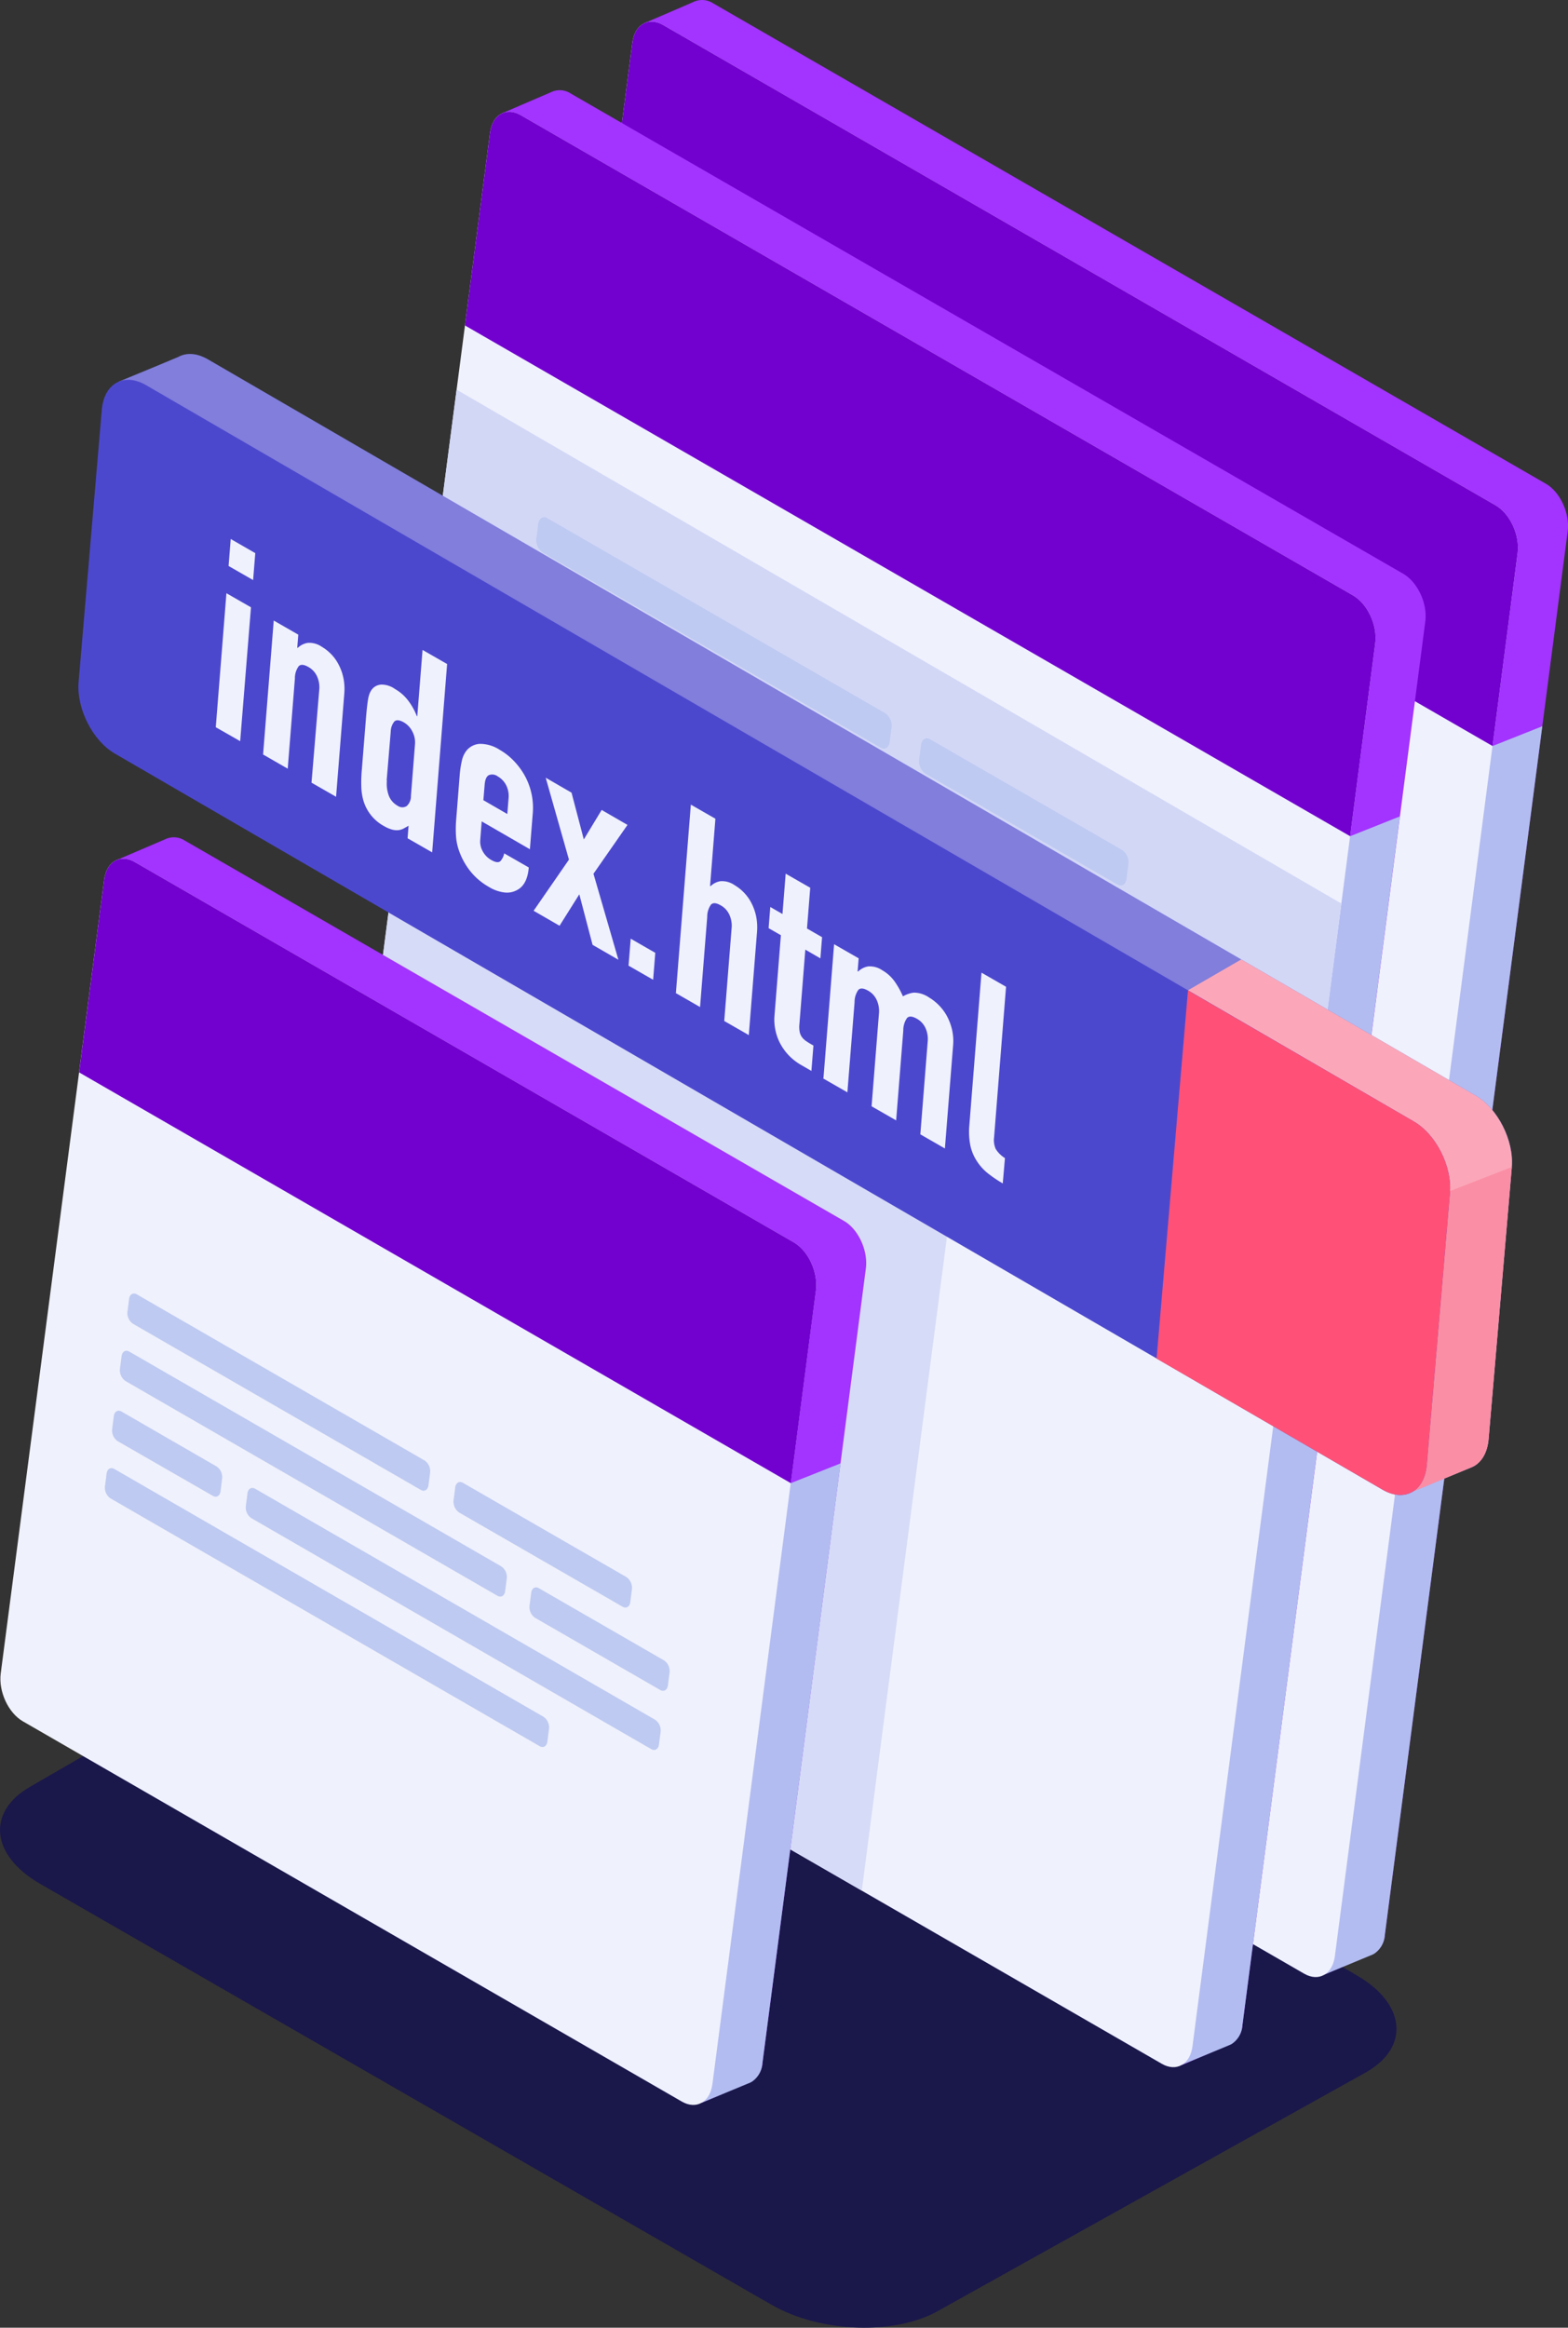 <svg xmlns="http://www.w3.org/2000/svg" viewBox="0 0 383.1 568.45"><rect x="0" y="0" width="383.1" height="568.45" fill="#333333" stroke="none"/><defs><style>.cls-1{fill:#1a174b;}.cls-2{fill:#a333ff;}.cls-3{fill:#b2bcf1;}.cls-4{fill:#eff1fc;}.cls-5{fill:#becaf1;}.cls-6{fill:#7200cf;}.cls-7{fill:#d2d7f6;}.cls-8{fill:#d6dbf7;}.cls-9{fill:#817edc;}.cls-10{fill:#fba7b9;}.cls-11{fill:#fa8ea5;}.cls-12{fill:#4c48ce;}.cls-13{fill:#ff5177;}</style></defs><title>Asset 9</title><g id="Layer_2" data-name="Layer 2"><g id="Layer_1-2" data-name="Layer 1"><path id="Shadow" class="cls-1" d="M188.49,562.84c12,6.9,30.29,7.52,40.91,1.39L333.88,506c10.62-6.13,9.54-16.71-2.41-23.61L152.31,377.57c-11.95-6.9-30.28-7.53-40.9-1.39L7.31,436.37C-3.31,442.5-2.23,453.08,9.72,460L188.49,562.84Z"/><path class="cls-2" d="M169.34.52a4.91,4.91,0,0,1,4.88.28L377.61,118.09c3.56,2,6,7.29,5.41,11.7L338.36,472.38a5.89,5.89,0,0,1-2.6,4.55h0l-.37.19-11.84,5.1.2-5.72L123,360.72c-3.55-2.05-6-7.3-5.4-11.71L161.82,9.44l-4.35-3.8Z"/><path class="cls-3" d="M376.82,177.36,338.34,472.59a5.87,5.87,0,0,1-2.61,4.54l-.36.19-11.82,4.9,38.13-298.85Z"/><path class="cls-4" d="M370.79,135.09c.58-4.41-1.84-9.65-5.4-11.7L162,6.09c-3.55-2-6.91-.14-7.48,4.27L109.87,353c-.57,4.41,1.85,9.65,5.41,11.71L318.65,482c3.56,2.05,6.91.13,7.49-4.27Z"/><path class="cls-5" d="M195.15,242.59l-41,7.29v8.93l41,54.59,5.9-10L171.9,264.57l29.15-5.19-5.9-16.79Z"/><path class="cls-5" d="M292.48,329.73l-41-54.59-5.91,10L274.77,324l-29.16,5.19,5.91,16.8,41-7.3Z"/><path class="cls-5" d="M244.39,261.39,229,252.51l-23.78,76.34,15.38,8.88Z"/><path class="cls-6" d="M370.79,135.09c.58-4.41-1.84-9.65-5.4-11.7L162,6.09c-3.55-2-6.91-.14-7.48,4.27l-6.14,47.09L364.66,182.18Z"/><path class="cls-5" d="M286.72,229a3.73,3.73,0,0,0-1.6-3.46l-123-71c-1.05-.6-2,0-2.21,1.26l-.48,3.71A3.72,3.72,0,0,0,161,163l123,71c1.05.61,2,0,2.21-1.26l.48-3.71Z"/><path class="cls-5" d="M274.61,185.92a3.73,3.73,0,0,0-1.6-3.46L166.38,120.93c-1-.61-2-.05-2.21,1.26l-.48,3.7a3.7,3.7,0,0,0,1.59,3.46l106.63,61.54c1,.61,2,0,2.21-1.26l.49-3.71Z"/><path class="cls-5" d="M321.28,212.86a3.7,3.7,0,0,0-1.6-3.45l-35.86-20.68c-1.05-.61-2,0-2.21,1.26l-.48,3.71a3.72,3.72,0,0,0,1.59,3.46l35.87,20.67c1.05.61,2,0,2.21-1.26Z"/><path class="cls-5" d="M193,157.28a3.7,3.7,0,0,0-1.6-3.45L164.15,138.1c-1.05-.6-2.05,0-2.21,1.27l-.49,3.7a3.72,3.72,0,0,0,1.6,3.46l27.24,15.72c1.05.61,2,.05,2.21-1.26Z"/><path class="cls-5" d="M318.71,229.87a3.69,3.69,0,0,0-1.59-3.45L202.47,160.23c-1.05-.61-2,0-2.21,1.26l-.48,3.71a3.72,3.72,0,0,0,1.59,3.46L316,234.84c1.05.61,2,0,2.21-1.26l.48-3.71Z"/><path class="cls-5" d="M252.63,155.58a3.73,3.73,0,0,0-1.6-3.46l-82.5-47.6c-1.05-.61-2,0-2.21,1.26l-.48,3.71a3.69,3.69,0,0,0,1.59,3.45l82.5,47.61c1,.6,2,0,2.21-1.26Z"/><path class="cls-5" d="M310.49,189a3.71,3.71,0,0,0-1.59-3.46l-46.85-27c-1.06-.61-2.05,0-2.21,1.26l-.49,3.71a3.7,3.7,0,0,0,1.6,3.45l46.85,27c1.05.6,2,0,2.21-1.26l.48-3.71Z"/><path class="cls-2" d="M134.55,22.55a4.88,4.88,0,0,1,4.88.28l203.4,117.28c3.55,2.06,6,7.3,5.4,11.71L303.57,494.41A5.9,5.9,0,0,1,301,499h0c-.12.07-.37.18-.37.18l-11.84,5.11.2-5.72L88.18,382.74c-3.56-2.05-6-7.29-5.41-11.7L127,31.47l-4.35-3.8Z"/><path class="cls-3" d="M342,199.38,303.55,494.61a5.89,5.89,0,0,1-2.61,4.55l-.36.19-11.82,4.9L326.89,205.4Z"/><path class="cls-4" d="M336,157.12c.57-4.41-1.85-9.65-5.41-11.71L127.23,28.12c-3.56-2.05-6.92-.14-7.49,4.27L75.09,375c-.58,4.41,1.84,9.65,5.4,11.7L283.86,504c3.56,2.06,6.92.14,7.49-4.27Z"/><path class="cls-7" d="M327.72,220.65l-11.43,87.72L100.12,182.88l11.44-87.72Z"/><path class="cls-6" d="M336,157.12c.57-4.41-1.85-9.65-5.41-11.71L127.23,28.12c-3.56-2.05-6.92-.14-7.49,4.27L113.6,79.48,329.87,204.21Z"/><path class="cls-5" d="M251.93,251.06a3.73,3.73,0,0,0-1.6-3.46l-123-71c-1.05-.61-2,0-2.21,1.26l-.48,3.71a3.71,3.71,0,0,0,1.6,3.46l123,71c1,.6,2,0,2.21-1.26Z"/><path class="cls-5" d="M239.82,208a3.73,3.73,0,0,0-1.6-3.46L131.59,143c-1.05-.6-2,0-2.21,1.26l-.48,3.71a3.72,3.72,0,0,0,1.59,3.46l106.64,61.54c1.05.6,2,0,2.21-1.26l.48-3.71Z"/><path class="cls-5" d="M286.49,234.89a3.71,3.71,0,0,0-1.59-3.45L249,210.76c-1.05-.61-2,0-2.21,1.26l-.48,3.71a3.69,3.69,0,0,0,1.59,3.45l35.87,20.68c1.05.61,2,0,2.21-1.26l.48-3.71Z"/><path class="cls-5" d="M158.2,179.31a3.7,3.7,0,0,0-1.6-3.45l-27.24-15.73c-1.05-.6-2,0-2.21,1.26l-.49,3.71a3.73,3.73,0,0,0,1.6,3.46l27.24,15.72c1.05.61,2,0,2.21-1.26Z"/><path class="cls-5" d="M283.93,251.9a3.72,3.72,0,0,0-1.6-3.45L167.68,182.26c-1.05-.61-2,0-2.21,1.26l-.48,3.71a3.69,3.69,0,0,0,1.59,3.45l114.65,66.19c1,.61,2,0,2.21-1.26Z"/><path class="cls-5" d="M217.84,177.61a3.71,3.71,0,0,0-1.6-3.46l-82.5-47.6c-1.05-.61-2,0-2.21,1.26l-.48,3.71a3.69,3.69,0,0,0,1.59,3.45l82.5,47.61c1.05.6,2,0,2.21-1.27Z"/><path class="cls-5" d="M275.7,211a3.69,3.69,0,0,0-1.59-3.45l-46.85-27c-1-.61-2,0-2.21,1.26l-.49,3.71a3.7,3.7,0,0,0,1.6,3.45L273,216c1.05.6,2,0,2.21-1.27Z"/><path class="cls-8" d="M96.66,209.47,75.09,375c-.58,4.41,1.84,9.65,5.4,11.7l130.06,75,21.57-165.52c.58-4.41-1.84-9.65-5.4-11.7Z"/><path class="cls-2" d="M40.26,205a4.91,4.91,0,0,1,4.88.27l161,92.86c3.56,2,6,7.3,5.4,11.7L186.31,503.65a5.91,5.91,0,0,1-2.61,4.55h0l-.36.18-11.85,5.11.2-5.72L13.27,416.42c-3.56-2.06-6-7.3-5.4-11.71L32.74,213.89l-4.35-3.81L40.26,205Z"/><path class="cls-3" d="M205.37,357.37,186.28,503.85a5.89,5.89,0,0,1-2.61,4.55l-.36.19-11.82,4.9,18.74-150.11Z"/><path class="cls-4" d="M199.35,315.11c.57-4.41-1.85-9.66-5.4-11.71l-161-92.87c-3.56-2.05-6.91-.13-7.49,4.27L.18,408.65c-.58,4.41,1.84,9.65,5.4,11.71l161,92.86c3.55,2.06,6.91.14,7.48-4.27l25.27-193.84Z"/><path class="cls-5" d="M134.14,422.2a3.15,3.15,0,0,0-1.36-2.95L27.94,358.74c-.9-.51-1.74,0-1.89,1.08L25.64,363A3.17,3.17,0,0,0,27,365.92l104.85,60.51c.89.52,1.74,0,1.88-1.07l.41-3.16Z"/><path class="cls-5" d="M123.82,385.46a3.13,3.13,0,0,0-1.36-2.94L31.6,330.08c-.9-.52-1.74,0-1.88,1.07l-.42,3.16a3.19,3.19,0,0,0,1.36,2.95l90.87,52.44c.89.51,1.74,0,1.88-1.08Z"/><path class="cls-5" d="M163.59,408.42a3.13,3.13,0,0,0-1.36-2.94l-30.56-17.62c-.89-.52-1.74,0-1.88,1.07l-.41,3.16a3.15,3.15,0,0,0,1.36,3l30.56,17.62c.89.51,1.73,0,1.88-1.08l.41-3.16Z"/><path class="cls-5" d="M54.27,361.06a3.13,3.13,0,0,0-1.36-2.94L29.7,344.72c-.9-.52-1.74,0-1.89,1.07L27.4,349a3.17,3.17,0,0,0,1.36,2.95L52,365.3c.89.51,1.73,0,1.88-1.08Z"/><path class="cls-5" d="M161.4,422.92a3.17,3.17,0,0,0-1.35-2.95l-97.7-56.4c-.89-.51-1.74,0-1.88,1.08l-.41,3.16a3.13,3.13,0,0,0,1.36,2.94l97.69,56.4c.89.52,1.74,0,1.88-1.07l.42-3.16Z"/><path class="cls-5" d="M105.09,359.61a3.17,3.17,0,0,0-1.36-2.95L33.43,316.1c-.89-.52-1.74,0-1.88,1.07l-.41,3.16a3.15,3.15,0,0,0,1.36,2.95l70.3,40.56c.89.52,1.73,0,1.88-1.07Z"/><path class="cls-5" d="M154.4,388.08a3.19,3.19,0,0,0-1.36-2.95l-39.92-23c-.9-.51-1.74,0-1.89,1.08l-.41,3.16a3.19,3.19,0,0,0,1.36,3l39.92,23c.9.52,1.74,0,1.89-1.07Z"/><path class="cls-6" d="M199.35,315.11c.57-4.41-1.85-9.66-5.4-11.71l-161-92.87c-3.56-2.05-6.91-.13-7.49,4.27l-6.13,47.09L193.21,362.2Z"/><path class="cls-9" d="M43.53,87.18c2-1.11,4.54-1,7.26.57L360.57,267.56c5.41,3.14,9.36,11,8.81,17.45l-5.67,66.39c-.27,3.23-1.61,5.52-3.55,6.63h0l-.53.26-14.57,6-.1-8.45L39.16,178.4s-9.37-11-8.81-17.46L35.63,99l-6.71-5.76L38,89.49Z"/><path class="cls-10" d="M290.25,241.84l13-7.53,57.29,33.25c5.41,3.14,9.36,11,8.81,17.45l-5.67,66.39c-.27,3.23-1.61,5.52-3.55,6.63h0l-.53.26-14.57,6-.1-8.45-54.71-114Z"/><path class="cls-11" d="M369.38,285l-5.67,66.39c-.27,3.23-1.61,5.52-3.55,6.63l-.53.26-14.13,5.86L351.36,292Z"/><path class="cls-12" d="M354.25,291.33c.55-6.49-3.39-14.31-8.81-17.45L35.69,94.06c-5.42-3.14-10.27-.43-10.82,6.06l-5.66,66.39C18.65,173,22.6,180.82,28,184L337.77,363.78c5.42,3.15,10.27.43,10.82-6.06Z"/><path class="cls-13" d="M354.25,291.33c.55-6.49-3.39-14.31-8.81-17.45l-55.19-32-7.67,89.9,55.19,32c5.42,3.15,10.27.43,10.82-6.06Z"/><path class="cls-4" d="M52.72,177.6l2.6-32.73,6,3.44L58.68,181Zm3.13-39.38.52-6.59,6,3.45-.53,6.58Z"/><path class="cls-4" d="M64.28,184.27l2.6-32.73,6,3.45-.25,3.16.11.07A4.61,4.61,0,0,1,75.17,157a5.35,5.35,0,0,1,3.44.94,11,11,0,0,1,2.19,1.7,10.45,10.45,0,0,1,1.87,2.54,12.36,12.36,0,0,1,1.21,3.29,13.46,13.46,0,0,1,.23,4l-2,25.11-6-3.44L78,168.47a6.45,6.45,0,0,0-.53-3.28,5,5,0,0,0-2.08-2.28c-1.13-.66-1.94-.72-2.43-.19a5,5,0,0,0-.91,3l-1.75,22-6-3.45Z"/><path class="cls-4" d="M94.53,190.6a8.42,8.42,0,0,0,.44,3.63,4.69,4.69,0,0,0,2.13,2.51,2,2,0,0,0,2.25.12,3.2,3.2,0,0,0,1.05-2.47l1-12.72a5.57,5.57,0,0,0-.64-3,5.29,5.29,0,0,0-2.06-2.24c-1.13-.65-1.93-.71-2.4-.17a4,4,0,0,0-.83,2.36l-1,12Zm5.06,14.06.23-3c-.43.25-.83.47-1.22.68a3.32,3.32,0,0,1-1.25.39,4.33,4.33,0,0,1-1.52-.13,8.2,8.2,0,0,1-2-.86,10.41,10.41,0,0,1-5-6.1,13.43,13.43,0,0,1-.54-3.15,33.78,33.78,0,0,1,.11-4.46l1-12.46c.19-2.37.39-4.08.59-5.13.41-2,1.45-3.1,3.13-3.26a5.72,5.72,0,0,1,3.4,1.09A10.64,10.64,0,0,1,99.66,171a15.34,15.34,0,0,1,2.17,3.86l.12.07,1.29-16.21,6,3.44-3.65,46-6-3.44Z"/><path class="cls-4" d="M129.5,207.41l-11.81-6.82-.35,4.46a4.85,4.85,0,0,0,.6,2.84A5.32,5.32,0,0,0,120,210c1.13.66,1.91.72,2.34.21a4,4,0,0,0,.85-1.81l6,3.44q-.35,4.33-3,5.59a5.07,5.07,0,0,1-3,.51,9.41,9.41,0,0,1-3.75-1.35,15.62,15.62,0,0,1-4.66-4,17.16,17.16,0,0,1-2.74-5.16,13.38,13.38,0,0,1-.64-3.48,27.36,27.36,0,0,1,.06-3.82l.85-10.78a23.31,23.31,0,0,1,.53-3.54,6.08,6.08,0,0,1,1.11-2.47,4.5,4.5,0,0,1,3.29-1.68,8.77,8.77,0,0,1,4.86,1.46,15.18,15.18,0,0,1,3.65,2.92,17.12,17.12,0,0,1,2.67,3.77,16.28,16.28,0,0,1,1.76,8.65l-.72,9Zm-11.4-12,5.85,3.38.3-3.75a5.92,5.92,0,0,0-.57-3.26,5.19,5.19,0,0,0-2.06-2.17,2.21,2.21,0,0,0-2.21-.3c-.57.32-.91,1.11-1,2.36Z"/><path class="cls-4" d="M130.37,222.43l8.64-12.5-5.68-20,6.31,3.65,3,11.42L147,197.8l6.31,3.65L145,213.38l6.09,21-6.31-3.64-3.24-12.34-4.83,7.68-6.32-3.65Z"/><path class="cls-4" d="M153.57,235.83l.53-6.59,6,3.45-.52,6.58-6-3.44Z"/><path class="cls-4" d="M165.14,242.5l3.65-46,6,3.44-1.3,16.4.12.07A4.55,4.55,0,0,1,176,215.2a5.33,5.33,0,0,1,3.44.94,10.72,10.72,0,0,1,2.19,1.7,10.48,10.48,0,0,1,1.88,2.54,12.72,12.72,0,0,1,1.21,3.29,13.78,13.78,0,0,1,.23,4l-2,25.11-6-3.44,1.8-22.66a6.45,6.45,0,0,0-.54-3.28,4.94,4.94,0,0,0-2.08-2.28c-1.13-.66-1.94-.72-2.43-.19a5.09,5.09,0,0,0-.91,3l-1.75,22-6-3.45Z"/><path class="cls-4" d="M191.17,223.3l.79-9.94,6,3.44-.79,9.95,3.68,2.12-.41,5.17-3.68-2.13-1.44,18.14a6.57,6.57,0,0,0,.06,1.93,3.3,3.3,0,0,0,.59,1.35,4.64,4.64,0,0,0,1.11,1c.45.3,1,.64,1.66,1l-.49,6.2-2.46-1.42a13.37,13.37,0,0,1-3.36-2.69,13.15,13.15,0,0,1-2.05-3.07,12.33,12.33,0,0,1-1-3.18,11.86,11.86,0,0,1-.17-2.9l1.58-19.88-3-1.72.41-5.17,3,1.72Z"/><path class="cls-4" d="M201.19,263.32l2.6-32.73,6,3.44-.25,3.16.12.07a4.62,4.62,0,0,1,2.45-1.25,5.37,5.37,0,0,1,3.45.94,9.44,9.44,0,0,1,3.13,2.89,20.59,20.59,0,0,1,1.92,3.48,7.09,7.09,0,0,1,2.64-.91A6.54,6.54,0,0,1,227,243.6a12,12,0,0,1,4.25,4.34,13.45,13.45,0,0,1,1.32,3.37,12.39,12.39,0,0,1,.29,4.05l-2,25.11-6-3.45,1.8-22.66a6.49,6.49,0,0,0-.53-3.28,5,5,0,0,0-2.09-2.28c-1.13-.65-1.94-.71-2.43-.19a5.15,5.15,0,0,0-.91,3l-1.75,22-6-3.44,1.8-22.66a6.47,6.47,0,0,0-.54-3.28,4.94,4.94,0,0,0-2.08-2.28c-1.13-.65-1.94-.72-2.43-.19a5.13,5.13,0,0,0-.91,3l-1.75,22-6-3.44Z"/><path class="cls-4" d="M239.8,237.53l6,3.45-2.92,36.73a5.26,5.26,0,0,0,.41,2.9,7.08,7.08,0,0,0,2.24,2.21L245,289a30.31,30.31,0,0,1-3.66-2.48,12.4,12.4,0,0,1-2.69-3,11.23,11.23,0,0,1-1.57-3.78,17.45,17.45,0,0,1-.24-5Z"/></g></g></svg>